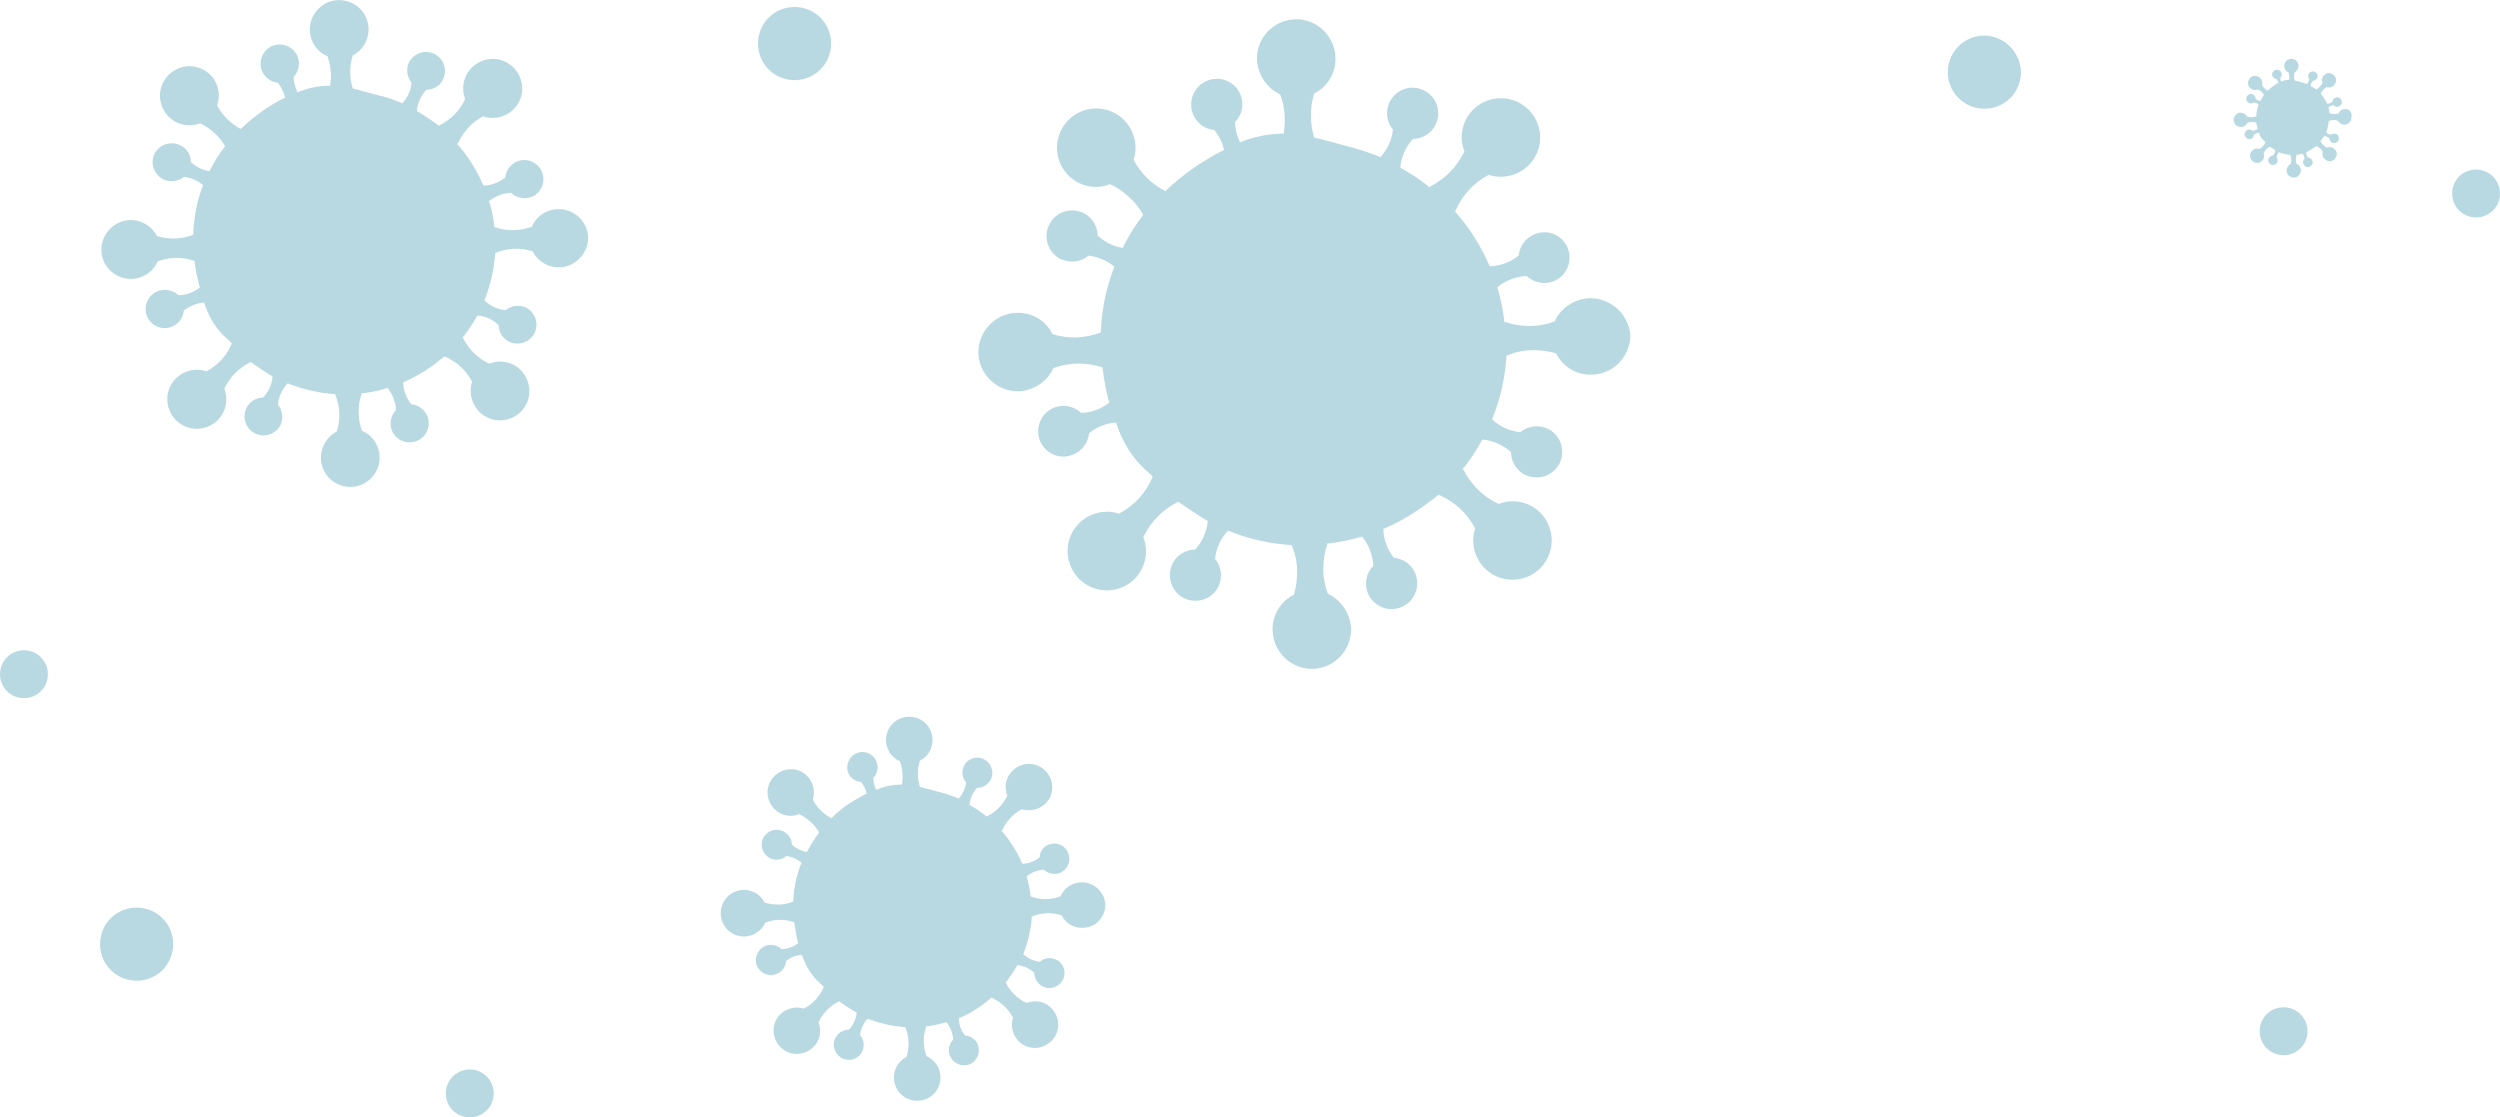<?xml version="1.0" encoding="utf-8"?>
<!-- Generator: Adobe Illustrator 24.1.0, SVG Export Plug-In . SVG Version: 6.00 Build 0)  -->
<svg version="1.1" id="Layer_1" xmlns="http://www.w3.org/2000/svg" xmlns:xlink="http://www.w3.org/1999/xlink" x="0px" y="0px"
	 viewBox="0 0 752 336.1" style="enable-background:new 0 0 752 336.1;" xml:space="preserve">
<style type="text/css">
	.st0{opacity:0.53;}
	.st1{fill:#79B7C6;}
</style>
<g id="Grupo_1514" class="st0">
	<path id="Trazado_8004" class="st1" d="M250,13.1c0,6.1-4.9,11-11,11s-11-4.9-11-11l0,0c0-6.1,4.9-11,11-11S250,7,250,13.1z"/>
	<path id="Trazado_8005" class="st1" d="M694.1,310.2c0,4-3.2,7.2-7.2,7.2s-7.2-3.2-7.2-7.2c0-4,3.2-7.2,7.2-7.2
		C690.9,303,694.1,306.2,694.1,310.2C694.1,310.2,694.1,310.2,694.1,310.2z"/>
	<path id="Trazado_8006" class="st1" d="M752,58.2c0,4-3.2,7.2-7.2,7.2s-7.2-3.2-7.2-7.2c0-4,3.2-7.2,7.2-7.2
		C748.7,51,752,54.2,752,58.2C752,58.2,752,58.2,752,58.2z"/>
	<path id="Trazado_8007" class="st1" d="M14.4,202.8c0,4-3.2,7.2-7.2,7.2S0,206.8,0,202.8c0-4,3.2-7.2,7.2-7.2c0,0,0,0,0,0
		C11.2,195.6,14.4,198.8,14.4,202.8C14.4,202.8,14.4,202.8,14.4,202.8z"/>
	<path id="Trazado_8008" class="st1" d="M148.5,328.9c0,4-3.2,7.2-7.2,7.2s-7.2-3.2-7.2-7.2c0-4,3.2-7.2,7.2-7.2
		C145.3,321.7,148.5,324.9,148.5,328.9C148.5,328.9,148.5,328.9,148.5,328.9z"/>
	<path id="Trazado_8009" class="st1" d="M52.1,284c0,6.1-4.9,11-11,11s-11-4.9-11-11s4.9-11,11-11S52.1,277.9,52.1,284z"/>
	<path id="Trazado_8010" class="st1" d="M607.9,21.7c0,6.1-4.9,11-11,11s-11-4.9-11-11s4.9-11,11-11
		C602.9,10.8,607.8,15.7,607.9,21.7z"/>
	<path id="Trazado_8011" class="st1" d="M478.1,89.7c-4.5,0.2-8.6,2.9-10.5,7c-4.8,1.8-10.1,1.8-15,0.1v0.8
		c-0.4-3.8-1.1-7.5-2.2-11.2c2.5-2.1,5.6-3.2,8.8-3.4c3.1,2.9,7.9,2.8,10.8-0.2c2.9-3.1,2.8-7.9-0.2-10.8c-2.1-2.1-5.3-2.7-8-1.6
		c-2.8,1-4.7,3.6-5,6.5c-2.5,2-5.5,3.1-8.7,3.2c-2.7-6.3-6.4-12.1-11-17.1l0.6,0.6c2-4.7,5.5-8.6,10.1-11c6.2,2,12.9-1.4,14.9-7.6
		c1.4-4.3,0.2-9.1-3.1-12.2l0,0c-4.7-4.5-12.2-4.3-16.7,0.4c-3.1,3.3-4.1,8.1-2.4,12.3c-2.2,4.7-5.9,8.4-10.5,10.7l0.6,0.6
		c-2.3-1.9-4.8-3.7-7.4-5.2c-0.7-0.4-1.3-0.8-2-1.2c0.3-3.2,1.6-6.2,3.8-8.6c4.3-0.1,7.7-3.6,7.6-7.8c0-3-1.8-5.7-4.5-6.9l0,0
		c-3.9-1.8-8.4-0.1-10.2,3.8c-1.2,2.7-0.8,5.8,1.1,8.1c-0.3,3.1-1.7,6-3.8,8.3c-0.8-0.4-1.6-0.7-2.5-1c-2.3-0.9-4.6-1.6-7-2.2
		l-4.4-1.2c-2-0.5-4-1.1-6-1.5c-1.3-4.3-1.3-9,0-13.3c4.1-2,6.6-6.3,6.4-10.8c-0.2-6.5-5.6-11.7-12.1-11.5
		c-6.5,0.2-11.7,5.6-11.5,12.1c0.2,4.5,2.9,8.6,7,10.5c1.4,3.8,1.7,7.8,1,11.8c-4.5,0-8.9,0.9-13.1,2.6c-0.9-1.9-1.5-4-1.5-6.1
		c3-3,2.9-7.9-0.1-10.8c-2.1-2.1-5.3-2.8-8.1-1.7l0,0c-4,1.5-6,6-4.5,10c1,2.7,3.6,4.7,6.5,4.9c1.4,1.8,2.4,3.8,2.9,6l-0.6,0.3
		c-0.7,0.4-1.4,0.7-2.1,1.1c-1.2,0.7-2.4,1.4-3.5,2.1c-0.8,0.5-1.5,0.9-2.2,1.4c-3.3,2.2-6.4,4.8-9.3,7.5c-4-2.1-7.4-5.4-9.5-9.4
		c2-6.2-1.4-12.9-7.6-14.9c-4.3-1.4-9.1-0.2-12.2,3.1l0,0c-4.5,4.7-4.3,12.2,0.4,16.7l0,0c3.3,3.1,8.1,4.1,12.3,2.4
		c4.2,2,7.7,5.2,10,9.2c-2.4,3.1-4.5,6.5-6.2,10c-2.8-0.5-5.4-1.8-7.5-3.7c-0.1-4.3-3.6-7.7-7.8-7.6c-3,0-5.7,1.8-6.9,4.5l0,0
		c-1.8,3.8-0.1,8.4,3.7,10.2c0,0,0.1,0,0.1,0l0,0c2.7,1.2,5.8,0.8,8.1-1.1c2.9,0.3,5.6,1.5,7.8,3.3c-0.7,1.8-1.3,3.6-1.8,5.4
		c-0.2,0.7-0.4,1.5-0.6,2.2c-1,4-1.5,8.1-1.7,12.2c-4.6,1.8-9.8,2-14.5,0.5c-2-4.1-6.3-6.6-10.8-6.4c-6.5,0.2-11.6,5.6-11.5,12.1
		l0,0c0.2,6.5,5.6,11.6,12.1,11.5l0,0c4.5-0.2,8.6-2.9,10.5-7c4.7-1.7,9.9-1.8,14.7-0.2c0.3,2.1,0.6,4.2,1,6.2
		c0.1,0.6,0.3,1.2,0.4,1.8l0,0c0.2,0.9,0.4,1.8,0.7,2.6c-2.4,1.9-5.4,3-8.5,3.1c-3.1-2.9-7.9-2.8-10.8,0.2
		c-2.9,3.1-2.8,7.9,0.2,10.8c2.1,2.1,5.3,2.7,8,1.6l0,0c2.8-1,4.7-3.6,5-6.5c2.3-1.9,5.1-3,8.1-3.2c0.4,1.2,0.8,2.3,1.3,3.4
		c1.3,3.1,3.1,6,5.3,8.5c0.6,0.7,1.2,1.3,1.8,1.9s1.2,1.1,1.8,1.6s1,1.2,0.8,1c-2,4.7-5.5,8.6-10.1,11c-6.2-2-12.9,1.4-14.9,7.6
		c-2,6.2,1.4,12.9,7.6,14.9c4.3,1.4,9.1,0.2,12.2-3.1c3.1-3.3,4.1-8.1,2.4-12.3c2.2-4.7,5.9-8.4,10.5-10.7c-0.2-0.2,5.6,4,8.9,5.8
		c-0.3,3.2-1.6,6.2-3.8,8.6c-4.3,0.1-7.7,3.5-7.6,7.8c0.1,4.3,3.5,7.7,7.8,7.6c3,0,5.7-1.8,6.9-4.5l0,0c1.2-2.7,0.8-5.8-1.1-8.1
		c0.3-3.2,1.7-6.2,3.9-8.5c6.3,2.6,13.1,4.1,19.9,4.4h-0.8c2.9,6.4,1.3,12.8,0.7,14.9c-4.1,2-6.6,6.3-6.4,10.8
		c0.2,6.5,5.6,11.6,12.1,11.5l0,0c6.5-0.2,11.6-5.6,11.5-12.1l0,0c-0.2-4.5-2.9-8.6-7-10.5c-1.8-4.8-1.8-10.1-0.1-15h-0.8
		c3.8-0.4,7.5-1.1,11.2-2.2c2.1,2.5,3.2,5.6,3.4,8.8c-3,3-2.9,7.9,0.1,10.8c2.1,2.1,5.3,2.8,8.1,1.7l0,0c4-1.5,6-6,4.5-10
		c-1-2.7-3.6-4.7-6.5-4.9c-2-2.5-3.1-5.5-3.2-8.7c5-2.1,9.6-4.9,13.9-8.2l0.9-0.6l1.8-1.5c4.7,2,8.6,5.5,11,10.1
		c-2,6.2,1.4,12.9,7.6,14.9c4.3,1.4,9.1,0.2,12.2-3.1l0,0c4.5-4.7,4.3-12.2-0.4-16.7l0,0c-3.3-3.1-8.1-4.1-12.3-2.4
		c-4.7-2.2-8.4-5.9-10.7-10.5l-0.6,0.6c2.4-3,4.6-6.1,6.4-9.5c3.2,0.3,6.2,1.6,8.6,3.8c0.1,4.3,3.5,7.7,7.8,7.6
		c4.3-0.1,7.7-3.5,7.6-7.8c0-3-1.8-5.7-4.5-6.9l0,0c-2.7-1.2-5.8-0.8-8.1,1.1c-3.2-0.3-6.2-1.7-8.5-3.9c2.6-6.3,4.1-13.1,4.4-19.9
		v0.8c6.4-2.9,12.8-1.3,14.9-0.7c2,4.1,6.3,6.6,10.8,6.4c6.5-0.2,11.6-5.6,11.5-12.1C489.7,94.3,484.4,89.6,478.1,89.7z"/>
	<path id="Trazado_8012" class="st1" d="M325.2,265.4c-2.7,0.1-5.1,1.7-6.2,4.2c-2.9,1.1-6,1.1-8.9,0.1v0.5
		c-0.2-2.2-0.7-4.4-1.3-6.6c1.5-1.2,3.3-1.9,5.2-2c1.3,1.2,3.1,1.6,4.8,1c2.3-1,3.5-3.6,2.5-6c-0.9-2.3-3.4-3.4-5.7-2.6
		c-1.7,0.6-2.8,2.1-2.9,3.9c-1.5,1.2-3.3,1.9-5.2,1.9c-1.6-3.7-3.8-7.2-6.5-10.2l0.4,0.3c1.2-2.8,3.3-5.1,6-6.5
		c2.5,0.8,5.3,0.1,7.2-1.8c2.7-2.8,2.5-7.2-0.3-9.9c0,0,0,0,0,0l0,0c-2.8-2.7-7.2-2.5-9.9,0.3c0,0,0,0,0,0c-1.9,1.9-2.4,4.8-1.4,7.3
		c-1.3,2.8-3.5,5-6.2,6.3l0.4,0.3c-1.4-1.1-2.9-2.2-4.4-3.1c-0.4-0.2-0.8-0.5-1.2-0.7c0.2-1.9,1-3.7,2.3-5.1c2.5,0,4.6-2,4.6-4.5
		c0-2.5-2-4.6-4.5-4.6c-1.8,0-3.4,1-4.1,2.6c-0.7,1.6-0.5,3.5,0.7,4.8c-0.2,1.8-1,3.5-2.2,4.9l-1.5-0.6c-1.3-0.5-2.7-0.9-4.1-1.3
		c-0.9-0.2-1.7-0.5-2.6-0.7c-1.2-0.3-2.4-0.6-3.5-0.9c-0.8-2.6-0.8-5.3,0-7.9c2.4-1.2,3.9-3.7,3.8-6.4c-0.1-3.9-3.3-6.9-7.2-6.8
		c-3.9,0.1-6.9,3.3-6.8,7.2c0.1,2.7,1.7,5.1,4.2,6.2c0.8,2.2,1,4.7,0.6,7c-2.7,0-5.3,0.5-7.7,1.6c-0.6-1.1-0.9-2.3-0.9-3.6
		c1.2-1.3,1.6-3.1,1-4.8c-0.9-2.4-3.5-3.6-5.9-2.7l0,0c-2.3,0.9-3.5,3.5-2.7,5.8c0.6,1.7,2.1,2.8,3.9,2.9c0.8,1,1.4,2.2,1.7,3.5
		c-0.1,0.1-0.2,0.1-0.4,0.2c-0.4,0.2-0.8,0.4-1.3,0.7l-2.1,1.2c-0.4,0.3-0.8,0.6-1.3,0.8c-2,1.3-3.8,2.8-5.5,4.5
		c-2.4-1.2-4.4-3.2-5.6-5.6c0.8-2.5,0.1-5.3-1.8-7.2c-2.8-2.7-7.2-2.5-9.9,0.3c0,0,0,0,0,0l0,0c-2.7,2.8-2.5,7.2,0.3,9.9
		c0,0,0,0,0,0c1.9,1.9,4.8,2.4,7.3,1.4c2.5,1.2,4.6,3.1,6,5.5c-1.4,1.9-2.6,3.8-3.7,5.9c-1.7-0.3-3.2-1.1-4.5-2.2
		c0-2.5-2.1-4.5-4.6-4.5c-1.7,0-3.3,1-4.1,2.6l0,0c-1,2.3,0,4.9,2.2,6c1.6,0.7,3.5,0.5,4.8-0.7c1.7,0.2,3.3,0.9,4.6,2
		c-0.4,1-0.8,2.1-1.1,3.2c-0.1,0.4-0.2,0.9-0.4,1.3c-0.6,2.4-0.9,4.8-1,7.2c-2.7,1.1-5.8,1.2-8.6,0.3c-1.2-2.4-3.7-3.9-6.4-3.8
		c-3.9,0.1-6.9,3.3-6.8,7.2c0.1,3.9,3.3,6.9,7.2,6.8c2.7-0.1,5.1-1.7,6.2-4.2c2.8-1,5.9-1.1,8.7-0.1c0.2,1.2,0.4,2.5,0.6,3.7
		c0.1,0.3,0.1,0.7,0.2,1l0,0c0.1,0.5,0.3,1,0.4,1.6c-1.4,1.1-3.2,1.8-5,1.8c-1.3-1.2-3.1-1.6-4.8-1c-2.3,0.9-3.5,3.5-2.7,5.8
		c0.9,2.4,3.5,3.6,5.9,2.7c1.7-0.6,2.8-2.1,2.9-3.9c1.4-1.1,3-1.8,4.8-1.9c0.2,0.7,0.5,1.4,0.8,2c0.7,1.8,1.8,3.5,3.1,5
		c0.3,0.4,0.7,0.8,1.1,1.1c0.3,0.4,0.7,0.7,1.1,1c0.2,0.2,0.4,0.4,0.5,0.6c-1.2,2.8-3.3,5.1-6,6.5c-2.5-0.8-5.3-0.1-7.2,1.8
		c-2.7,2.8-2.5,7.2,0.3,9.9c2.8,2.7,7.2,2.5,9.9-0.3l0,0c1.9-1.9,2.4-4.8,1.4-7.3c1.3-2.8,3.5-5,6.2-6.3c1.7,1.2,3.5,2.4,5.3,3.4
		c-0.2,1.9-1,3.7-2.3,5.1c-2.5,0-4.6,2-4.6,4.5c0,2.5,2,4.6,4.5,4.6c1.8,0,3.4-1,4.1-2.6l0,0c0.7-1.6,0.5-3.5-0.7-4.8
		c0.2-1.9,1-3.6,2.3-5c3.8,1.5,7.8,2.4,11.8,2.6h-0.5c1.2,2.8,1.3,6,0.4,8.9c-2.4,1.2-3.9,3.7-3.8,6.4c0.1,3.9,3.3,6.9,7.2,6.8
		c3.9-0.1,6.9-3.3,6.8-7.2c-0.1-2.7-1.7-5.1-4.2-6.2c-1.1-2.9-1.1-6-0.1-8.9h-0.5c2.2-0.2,4.4-0.7,6.6-1.3c1.2,1.5,1.9,3.3,2,5.2
		c-1.2,1.3-1.6,3.1-1,4.8c0.9,2.3,3.5,3.5,5.8,2.7l0,0c2.3-0.9,3.5-3.5,2.7-5.8l0,0c-0.6-1.7-2.1-2.8-3.9-2.9
		c-1.2-1.5-1.9-3.3-1.9-5.2c3-1.2,5.7-2.9,8.2-4.9c0.2-0.1,0.4-0.2,0.5-0.4c0.4-0.3,0.7-0.6,1.1-0.9c2.8,1.2,5.1,3.3,6.5,6
		c-0.8,2.5-0.1,5.3,1.8,7.2c2.8,2.7,7.2,2.5,9.9-0.3c0,0,0,0,0,0l0,0c2.7-2.8,2.5-7.2-0.3-9.9c0,0,0,0,0,0l0,0
		c-1.9-1.9-4.8-2.4-7.3-1.4c-2.8-1.3-5-3.5-6.3-6.2l-0.3,0.4c1.4-1.7,2.7-3.6,3.8-5.6c1.9,0.2,3.7,1,5.1,2.3c0,2.5,2,4.6,4.5,4.6
		c2.5,0,4.6-2,4.6-4.5c0-1.8-1-3.4-2.6-4.1c-1.6-0.7-3.5-0.5-4.8,0.7c-1.9-0.2-3.6-1-5-2.3c1.5-3.8,2.4-7.8,2.6-11.8v0.5
		c2.8-1.2,6-1.3,8.9-0.4c1.2,2.4,3.7,3.9,6.4,3.8c3.9-0.1,6.9-3.3,6.8-7.2c0,0,0,0,0,0C332.1,268.1,328.9,265.3,325.2,265.4z"/>
	<path id="Trazado_8013" class="st1" d="M705.4,32.8c-0.8,0-1.6,0.5-1.9,1.3c-0.9,0.3-1.8,0.3-2.7,0v0.2c-0.1-0.7-0.2-1.3-0.4-2
		c0.4-0.4,1-0.6,1.6-0.6c0.5,0.6,1.4,0.6,2,0c0.6-0.5,0.6-1.4,0-2c-0.5-0.6-1.4-0.6-2,0c-0.2,0.2-0.4,0.6-0.4,0.9
		c-0.4,0.4-1,0.6-1.6,0.6c-0.5-1.1-1.2-2.2-2-3.1l0.1,0.1c0.3-0.9,1-1.6,1.8-2c0.8,0.3,1.7,0,2.2-0.6c0.8-0.8,0.8-2.1,0-2.9
		c0,0,0,0-0.1-0.1l0,0c-0.8-0.8-2.1-0.8-2.9,0c0,0,0,0-0.1,0.1c-0.6,0.6-0.7,1.5-0.4,2.3c-0.4,0.8-1.1,1.5-1.9,1.9l0.1,0.1
		c-0.4-0.4-0.9-0.7-1.4-0.9c-0.1-0.1-0.2-0.1-0.4-0.2c0.1-0.6,0.3-1.1,0.7-1.6c0.5,0,1-0.3,1.3-0.8c0.3-0.7,0-1.6-0.7-1.9
		c-0.7-0.3-1.6,0-1.9,0.7l0,0c-0.2,0.5-0.1,1.1,0.2,1.5c-0.1,0.6-0.3,1.1-0.7,1.5c-0.2-0.1-0.3-0.1-0.5-0.2
		c-0.4-0.2-0.9-0.3-1.3-0.4c-0.3-0.1-0.5-0.1-0.8-0.2l-1.1-0.3c-0.2-0.8-0.2-1.6,0-2.4c0.7-0.4,1.2-1.2,1.2-2c0-1.2-1-2.1-2.2-2.1
		c0,0,0,0,0,0l0,0c-1.2,0-2.1,1-2.1,2.2c0,0,0,0,0,0c0,0.8,0.5,1.6,1.3,1.9c0.2,0.7,0.3,1.5,0.2,2.2c-0.8,0-1.6,0.2-2.4,0.5
		c-0.2-0.3-0.3-0.7-0.3-1.1c0.6-0.5,0.6-1.4,0-2c-0.5-0.6-1.4-0.6-2,0c-0.6,0.5-0.6,1.4,0,2c0.2,0.2,0.6,0.4,0.9,0.4
		c0.3,0.3,0.4,0.7,0.5,1.1l-0.1,0.1c-0.1,0.1-0.3,0.1-0.4,0.2c-0.2,0.1-0.4,0.2-0.6,0.4c-0.1,0.1-0.3,0.2-0.4,0.3
		c-0.6,0.4-1.2,0.9-1.7,1.4c-0.7-0.4-1.3-1-1.7-1.7c0.3-0.8,0-1.7-0.6-2.2c-0.9-0.8-2.2-0.8-3,0.1c-0.8,0.9-0.8,2.2,0.1,3l0,0
		c0.6,0.6,1.5,0.7,2.3,0.4c0.8,0.3,1.4,0.9,1.8,1.7c-0.4,0.6-0.8,1.2-1.1,1.8c-0.5-0.1-1-0.3-1.4-0.7c0-0.5-0.3-1-0.8-1.3
		c-0.7-0.3-1.6,0-1.9,0.7c-0.3,0.7,0,1.6,0.7,1.9c0.5,0.2,1.1,0.1,1.5-0.2c0.5,0.1,1,0.3,1.4,0.6c-0.1,0.3-0.2,0.7-0.3,1
		c0,0.1-0.1,0.3-0.1,0.4c-0.2,0.7-0.3,1.5-0.3,2.2c-0.9,0.3-1.8,0.4-2.7,0.1c-0.4-0.7-1.2-1.2-2-1.2c-1.2,0-2.1,1-2.1,2.2
		c0,1.2,1,2.1,2.2,2.1c0.8,0,1.6-0.5,1.9-1.3c0.9-0.3,1.8-0.3,2.7,0c0,0.4,0.1,0.7,0.2,1.1c0,0.1,0,0.2,0.1,0.3l0,0
		c0,0.2,0.1,0.3,0.1,0.5c-0.5,0.3-1,0.5-1.5,0.6c-0.5-0.6-1.4-0.6-2,0s-0.6,1.4,0,2s1.4,0.6,2,0c0.2-0.2,0.4-0.6,0.4-0.9
		c0.4-0.3,1-0.5,1.5-0.6c0.1,0.2,0.2,0.4,0.2,0.6c0.2,0.6,0.6,1.1,1,1.5l0.3,0.3l0.3,0.3c0.1,0.1,0.2,0.2,0.1,0.2
		c-0.3,0.9-1,1.6-1.8,2c-0.8-0.3-1.7,0-2.2,0.6c-0.8,0.8-0.8,2.1,0,2.9c0,0,0,0,0.1,0.1l0,0c0.8,0.8,2.1,0.8,2.9,0c0,0,0,0,0.1-0.1
		l0,0c0.6-0.6,0.7-1.5,0.4-2.3c0.4-0.8,1.1-1.5,1.9-1.9c0,0,1,0.7,1.6,1.1c-0.1,0.6-0.3,1.1-0.7,1.6c-0.5,0-1,0.3-1.3,0.8
		c-0.3,0.7,0,1.6,0.7,1.9c0.7,0.3,1.6,0,1.9-0.7c0.2-0.5,0.1-1.1-0.2-1.5c0.1-0.6,0.3-1.1,0.7-1.5c1.2,0.5,2.4,0.7,3.6,0.8h-0.2
		c0.4,0.9,0.4,1.8,0.1,2.7c-0.7,0.4-1.2,1.2-1.2,2c0,1.2,1,2.1,2.2,2.1c0,0,0,0,0,0l0,0c1.2,0,2.1-1,2.1-2.2c0,0,0,0,0,0l0,0
		c0-0.8-0.5-1.6-1.3-1.9c-0.3-0.9-0.3-1.8,0-2.7h-0.2c0.7-0.1,1.3-0.2,2-0.4c0.4,0.4,0.6,1,0.6,1.6c-0.6,0.5-0.6,1.4,0,2
		c0.5,0.6,1.4,0.6,2,0c0.6-0.5,0.6-1.4,0-2c-0.2-0.2-0.6-0.4-0.9-0.4c-0.4-0.4-0.6-1-0.6-1.6c0.9-0.4,1.7-0.9,2.5-1.5
		c0.1,0,0.1-0.1,0.2-0.1l0.3-0.3c0.9,0.3,1.6,1,2,1.8c-0.3,0.8,0,1.7,0.6,2.2c0.9,0.8,2.2,0.8,3-0.1c0.8-0.9,0.8-2.2-0.1-3
		c-0.6-0.6-1.5-0.7-2.3-0.4c-0.8-0.4-1.5-1.1-1.9-1.9l-0.1,0.1c0.4-0.5,0.8-1.1,1.2-1.7c0.6,0.1,1.1,0.3,1.6,0.7
		c0,0.5,0.3,1,0.8,1.3c0.7,0.3,1.6,0,1.9-0.7c0.3-0.7,0-1.6-0.7-1.9l0,0c-0.5-0.2-1.1-0.1-1.5,0.2c-0.6-0.1-1.1-0.3-1.5-0.7
		c0.5-1.2,0.7-2.4,0.8-3.6v0.2c0.9-0.4,1.8-0.4,2.7-0.1c0.4,0.7,1.2,1.2,2,1.2c1.2,0,2.1-1,2.1-2.2c0,0,0,0,0,0
		c0.3-1-0.2-2.1-1.2-2.4C705.8,32.8,705.6,32.8,705.4,32.8z"/>
	<path id="Trazado_8014" class="st1" d="M167.8,62.9c-3.4,0.1-6.5,2.1-7.8,5.3c-3.6,1.3-7.6,1.4-11.2,0.1v0.6
		c-0.3-2.9-0.8-5.7-1.7-8.4c1.9-1.5,4.2-2.4,6.6-2.5c1.6,1.5,3.9,2,6,1.3c3-1.1,4.5-4.4,3.4-7.4c0,0,0,0,0,0l0,0
		c-1.1-3-4.4-4.5-7.4-3.4c0,0,0,0,0,0l0,0c-2.1,0.8-3.5,2.7-3.7,4.9c-1.9,1.5-4.2,2.4-6.6,2.4c-2-4.7-4.8-9.1-8.2-12.9l0.5,0.4
		c1.5-3.6,4.2-6.5,7.6-8.3c4.6,1.6,9.7-0.9,11.3-5.5s-0.9-9.7-5.5-11.3c-4.6-1.6-9.7,0.9-11.3,5.5c-0.7,2-0.6,4.2,0.1,6.1
		c-1.6,3.5-4.4,6.3-7.9,8l0.5,0.4c-1.8-1.4-3.7-2.7-5.6-3.9l-1.5-0.9c0.2-2.4,1.2-4.7,2.9-6.4c2.2,0,4.2-1.3,5.1-3.4
		c1.2-2.9-0.1-6.3-3-7.5c-2.8-1.2-6,0-7.4,2.7c-0.9,2-0.6,4.4,0.8,6.1c-0.2,2.3-1.2,4.5-2.8,6.2c-0.6-0.3-1.2-0.5-1.9-0.8
		c-1.7-0.7-3.4-1.2-5.2-1.6l-3.3-0.9l-4.5-1.2c-1-3.2-1-6.7,0-9.9c4.3-2.2,6-7.6,3.8-11.9c-2.2-4.3-7.6-6-11.9-3.8
		c-3,1.6-4.9,4.7-4.8,8.1l0,0c0.1,3.4,2.1,6.5,5.3,7.8c1,2.9,1.3,5.9,0.8,8.9c-3.4,0-6.7,0.6-9.8,2c-0.7-1.4-1.1-3-1.2-4.6
		c1.5-1.6,2-3.9,1.3-6c-1.1-3-4.4-4.5-7.4-3.5c-3,1.1-4.5,4.4-3.5,7.4c0.8,2.1,2.7,3.6,4.9,3.8c1,1.3,1.8,2.9,2.2,4.5
		c-0.2,0.1-0.3,0.2-0.5,0.2c-0.5,0.3-1,0.6-1.6,0.8c-0.9,0.5-1.8,1-2.6,1.6c-0.6,0.3-1.2,0.7-1.7,1.1c-2.5,1.7-4.8,3.6-7,5.7
		c-3-1.6-5.5-4.1-7.1-7.1C67,27,64.5,22,59.9,20.4c-4.6-1.6-9.7,0.9-11.3,5.5c-1.6,4.6,0.9,9.7,5.5,11.3c2,0.7,4.2,0.6,6.1-0.1
		c3.2,1.5,5.8,3.9,7.5,6.9c-1.8,2.3-3.4,4.9-4.7,7.5c-2.1-0.4-4.1-1.3-5.6-2.8c0-2.2-1.3-4.2-3.4-5.1c-2.9-1.3-6.2,0-7.6,2.8l0,0
		c-1.3,2.9,0,6.2,2.8,7.6l0,0c2,0.9,4.4,0.6,6.1-0.8c2.1,0.2,4.2,1.1,5.8,2.5c-0.5,1.3-1,2.7-1.4,4.1c-0.2,0.6-0.3,1.1-0.4,1.7
		c-0.7,3-1.1,6-1.2,9.1c-3.5,1.4-7.3,1.5-10.9,0.4c-2.2-4.3-7.6-6.1-11.9-3.8c-3,1.6-4.9,4.7-4.8,8.1l0,0c0.1,4.9,4.2,8.7,9.1,8.6
		c0,0,0,0,0,0l0,0c3.4-0.1,6.5-2.1,7.8-5.3c3.6-1.3,7.5-1.4,11.1-0.1c0.2,1.6,0.4,3.2,0.8,4.7c0.1,0.4,0.2,0.9,0.3,1.3l0,0
		c0.2,0.7,0.3,1.3,0.5,2c-1.8,1.4-4.1,2.3-6.4,2.3c-1.6-1.5-3.9-2-6-1.3c-3,1-4.6,4.3-3.6,7.3s4.3,4.6,7.3,3.6
		c0.1,0,0.2-0.1,0.2-0.1l0,0c2.1-0.8,3.5-2.7,3.7-4.9c1.8-1.4,3.9-2.2,6.1-2.4c0.3,0.9,0.6,1.8,1,2.6c0.9,2.4,2.3,4.5,4,6.4
		c0.4,0.5,0.9,1,1.4,1.4c0.4,0.4,0.9,0.8,1.3,1.2s0.8,0.9,0.6,0.8c-1.5,3.6-4.2,6.5-7.6,8.3c-4.6-1.6-9.7,0.9-11.3,5.5
		c-1.6,4.6,0.9,9.7,5.5,11.3c4.6,1.6,9.7-0.9,11.3-5.5c0.7-2,0.6-4.2-0.1-6.1c1.6-3.5,4.4-6.3,7.9-8c-0.2-0.2,4.2,3,6.6,4.3
		c-0.2,2.4-1.2,4.7-2.9,6.4c-2.2,0-4.2,1.3-5.1,3.4c-1.2,2.9,0.1,6.3,3,7.5c2.8,1.2,6,0,7.4-2.7l0,0c0.9-2,0.6-4.4-0.8-6.1
		c0.2-2.4,1.3-4.6,2.9-6.4c4.8,1.9,9.8,3,14.9,3.3h-0.6c1.5,3.6,1.7,7.5,0.5,11.2c-4.3,2.2-6,7.6-3.8,11.9c2.2,4.3,7.6,6,11.9,3.8
		c3-1.6,4.9-4.7,4.8-8.1l0,0c-0.1-3.4-2.1-6.5-5.3-7.8c-1.3-3.6-1.4-7.6-0.1-11.2h-0.6c2.9-0.3,5.7-0.8,8.4-1.7
		c1.5,1.9,2.4,4.2,2.5,6.6c-1.5,1.6-2,3.9-1.3,6c1.1,3,4.4,4.5,7.4,3.4c0,0,0,0,0,0l0,0c3-1.1,4.5-4.4,3.4-7.4c0,0,0,0,0,0l0,0
		c-0.8-2.1-2.7-3.5-4.9-3.7c-1.5-1.9-2.4-4.2-2.4-6.6c3.7-1.6,7.2-3.7,10.4-6.2c0.2-0.2,0.4-0.3,0.6-0.5l1.4-1.1
		c3.6,1.5,6.5,4.2,8.3,7.6c-1.5,4.6,1,9.6,5.6,11.2c3.2,1.1,6.8,0.2,9.2-2.3l0,0c3.4-3.5,3.2-9.1-0.3-12.5c-2.5-2.4-6.1-3.1-9.3-1.8
		c-3.5-1.6-6.3-4.4-8-7.9l-0.4,0.5c1.8-2.2,3.4-4.6,4.8-7.1c2.4,0.2,4.7,1.2,6.4,2.9c0,2.2,1.3,4.2,3.4,5.1c2.9,1.2,6.3-0.1,7.5-3
		c1.2-2.8,0-6-2.7-7.4l0,0c-2-0.9-4.4-0.6-6.1,0.8c-2.4-0.2-4.6-1.3-6.4-2.9c1.9-4.8,3-9.8,3.3-14.9v0.6c3.6-1.5,7.5-1.7,11.2-0.5
		c2.2,4.3,7.6,6.1,11.9,3.8c3-1.6,4.9-4.7,4.8-8.1C176.7,66.5,172.6,62.8,167.8,62.9z"/>
</g>
</svg>
